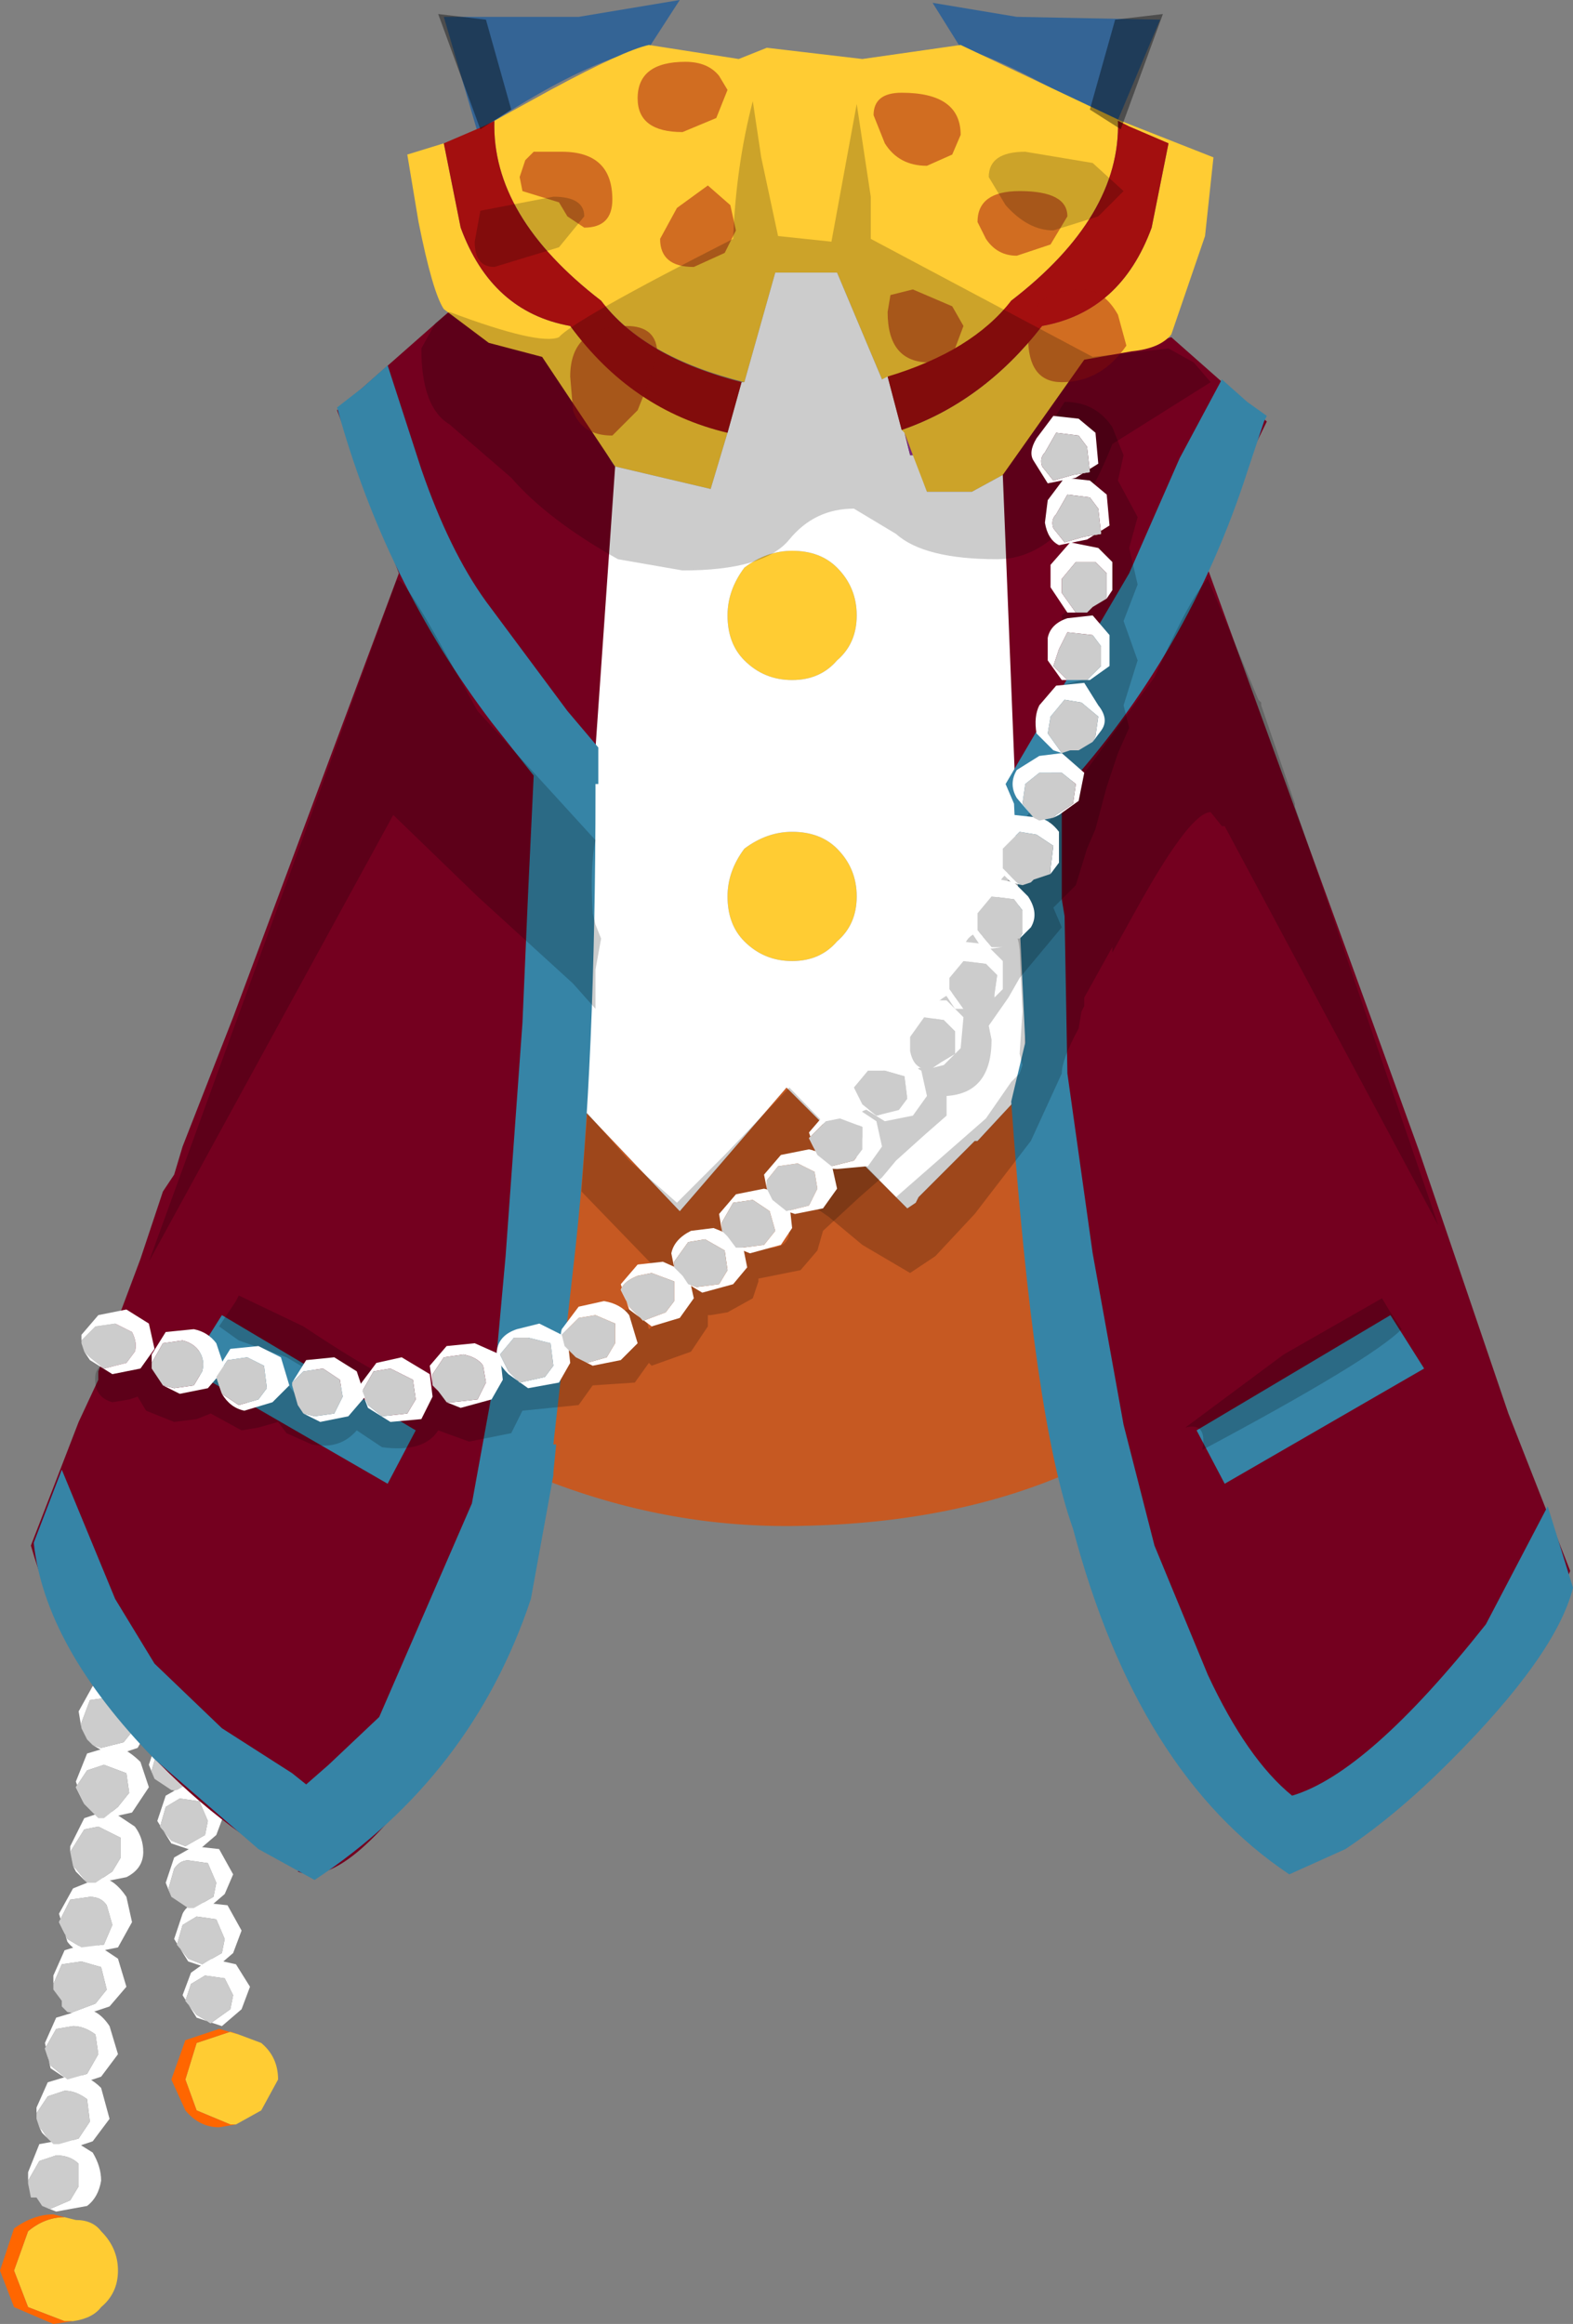 <svg xmlns="http://www.w3.org/2000/svg" xmlns:ffdec="https://www.free-decompiler.com/flash" xmlns:xlink="http://www.w3.org/1999/xlink" ffdec:objectType="frame" width="28" height="41.35"><rect width="100%" height="100%" fill="#808080" stroke="none"/><use ffdec:characterId="6" xlink:href="#a" width="28" height="41.35"/><defs><g id="a" fill-rule="evenodd"><path fill="#fc3" d="m4.25 36.2.4.15q.3.25.3.65l-.3.55-.45.25h-.1l-.6-.25-.2-.55.2-.65.6-.2zM1.3 41.3h-.15l-.65-.25-.25-.65.25-.7q.3-.25.65-.25l.2.05q.3 0 .45.2.3.3.3.7t-.3.65q-.15.2-.5.25"/><path fill="#f60" d="m4.2 37.8-.3.05q-.35 0-.6-.3L3.05 37l.25-.7.6-.2.35.1-.15-.05-.6.2-.2.65.2.55.6.25zm-2.9 3.5-.35.05-.7-.3L0 40.4l.25-.75q.35-.25.7-.25l.4.1-.2-.05q-.35 0-.65.25l-.25.7.25.65.65.25z"/><path fill="#fff" d="m4.3 35.75-.35.3-.45-.15-.25-.4.15-.4.35-.25.45.1.25.4zm-.2 0 .05-.25-.15-.3-.35-.05-.25.15-.1.3.2.25.25.15z"/><path fill="#ccc" d="m4.1 35.75-.35.25-.25-.15-.2-.25.1-.3.25-.15.35.05.15.3z"/><path fill="#fff" d="m4.15 34.75-.35.3-.45-.15-.25-.4.15-.45q.1-.2.35-.2l.45.05.25.45zm-.3-.6-.35-.05-.25.15-.1.35.2.25.25.1.35-.2.05-.25z"/><path fill="#ccc" d="m3.85 34.15.15.35-.05.25-.35.2-.25-.1-.2-.25.1-.35.25-.15z"/><path fill="#fff" d="m3.05 33.75-.1-.25.15-.45.35-.2.45.05.25.45-.15.35-.35.3-.3-.05h.1l.35-.2.05-.25-.15-.35-.35-.05q-.15 0-.25.15l-.1.35z"/><path fill="#ccc" d="m3.35 33.95-.15-.1-.15-.1L3 33.6l.1-.35q.1-.15.25-.15l.35.05.15.35-.05.25-.35.2z"/><path fill="#fff" d="m3.75 31.8.25.45-.15.4-.35.3-.45-.15-.25-.4.15-.45.35-.2zm-.1.85.05-.25-.15-.35L3.2 32l-.25.15-.1.35.2.25.25.1z"/><path fill="#ccc" d="m3.65 32.65-.35.2-.25-.1-.2-.25.1-.35.25-.15.35.05.15.35z"/><path fill="#fff" d="M3.05 31.85h.1l.35-.2.05-.25-.15-.35-.35-.05-.25.15-.1.35.05.15-.1-.25.15-.45.35-.2.45.05.25.45-.15.35-.35.3z"/><path fill="#ccc" d="m2.75 31.65-.05-.15.1-.35.25-.15.35.05.15.35-.05.25-.35.2h-.1l-.15-.1z"/><path fill="#fff" d="m3.25 29.95-.35-.05-.25.15-.1.35.2.25.25.1.35-.2.05-.25zm.15-.25.3.45q0 .2-.15.4l-.4.3-.4-.15-.25-.4.1-.45.4-.2z"/><path fill="#ccc" d="m3.25 29.95.15.35-.05.25-.35.2-.25-.1-.2-.25.1-.35.25-.15z"/><path fill="#fff" d="M.5 38.85v-.2l.2-.5.55-.1.4.25q.15.25.15.5-.05.3-.25.45l-.55.1-.25-.1.15.05.35-.15.15-.25v-.4q-.15-.15-.4-.15l-.3.1-.2.35z"/><path fill="#ccc" d="m.75 39.25-.1-.15h-.1l-.05-.25v-.05l.2-.35.3-.1q.25 0 .4.15v.4l-.15.25-.35.15z"/><path fill="#fff" d="M.65 37.65v-.15l.2-.45.5-.15q.25.05.45.25l.15.55-.3.4-.45.15-.25-.1h.1l.35-.1.2-.3-.05-.4q-.2-.15-.4-.15l-.3.1-.2.3zm.2.4-.1-.1-.05-.1.05.05z"/><path fill="#ccc" d="m.95 38.15-.1-.1-.1-.15-.05-.05-.05-.15v-.1l.2-.3.3-.1q.2 0 .4.15l.05.4-.2.3-.35.1z"/><path fill="#fff" d="M1.5 35.75q.25 0 .45.3l.15.5-.3.4-.45.15-.45-.3-.1-.45.2-.45zm-.2.3-.3.05-.2.35.1.3.3.25.35-.1.2-.35-.05-.35q-.2-.15-.4-.15"/><path fill="#ccc" d="M1.3 36.05q.2 0 .4.15l.05.35-.2.35-.35.1-.3-.25-.1-.3.2-.35z"/><path fill="#fff" d="M1.2 35.8h.1l.4-.15.2-.25-.1-.4-.35-.1-.35.05-.15.35v.1-.25l.2-.45.5-.15.45.3.15.5-.3.35-.45.15z"/><path fill="#ccc" d="M.95 35.4v-.1l.15-.35.35-.05.35.1.1.4-.2.25-.4.15h-.1l-.1-.1v-.1z"/><path fill="#fff" d="m1.05 34.05.25-.45.5-.2q.25.05.45.35l.1.45-.25.45-.5.1q-.25 0-.4-.2zm0 .15.15.3.25.15.4-.05.15-.35-.1-.35q-.1-.15-.3-.15l-.35.05z"/><path fill="#ccc" d="m1.05 34.2.2-.4.35-.05q.2 0 .3.15l.1.35-.15.35-.4.05-.25-.15z"/><path fill="#fff" d="M1.25 32.95v-.1l.25-.5.45-.15.45.3q.15.2.15.45 0 .3-.3.45l-.5.1H1.7l.3-.2.15-.25v-.35l-.4-.2-.25.05zm.3.55-.2-.2-.05-.1.05.05z"/><path fill="#ccc" d="M1.7 33.5h-.15l-.2-.25-.05-.05-.05-.25.25-.4.25-.05.4.2v.35L2 33.3z"/><path fill="#fff" d="m1.5 32.1-.15-.4.2-.5.5-.15q.25.1.45.3l.15.45-.3.45-.45.1h-.05l.25-.2.2-.25-.05-.35-.4-.15-.3.1-.2.3z"/><path fill="#ccc" d="M1.85 32.35h-.1l-.25-.25-.15-.3.2-.3.3-.1.4.15.05.35-.2.25z"/><path fill="#fff" d="m1.45 30.75-.05-.3.25-.45.5-.1.4.25.15.5-.25.45-.45.15-.35-.2.15.05.4-.1.2-.25-.1-.4q-.15-.15-.35-.15l-.35.05-.15.4z"/><path fill="#ccc" d="M1.45 30.75v-.1l.15-.4.35-.05q.2 0 .35.15l.1.4-.2.25-.4.1-.15-.05-.1-.1z"/><path fill="#fff" d="M1.55 29.5v-.15l.25-.5.5-.05.4.2.15.5-.25.45-.5.15-.25-.1h.1l.4-.15q.15-.05.15-.25.05-.15-.05-.4-.15-.15-.35-.15l-.35.05-.2.35z"/><path fill="#ccc" d="m1.85 30-.15-.15v-.1h-.05l-.05-.2-.05-.05v-.05l.2-.35.35-.05q.2 0 .35.15.1.25.05.4 0 .2-.15.25l-.4.15z"/><path fill="#346495" d="m19.85 2.25-.05-.05Q18 1.1 17.1.85l-.5-.8 1.5.25 2.55.05zm-8.3-1.4q-1.2.25-3.05 1.5L7.9.3h2.4l1.8-.3z"/><path fill="#74001f" d="m24.4 18.1.85 2.35 1.6 4.7 1.1 2.8q-.5 1.3-1.7 2.65l-2.5 2.2q-.9.55-2.5-1.85-1.8-2.65-2.1-4.75l-.7-3.7h.05q-.35-1.7-.35-2.8-.05-1 .05-1.45l-.05-1.45-.35-8.3 1.5-2.3h.85l.7-.2 1.7 1.5-1.15 2.35zM6 7.3l2.1-1.85.8.5.95.15q1 2.2 1.15 2.25l-.6 8.3-.2 2.95L10 23v.35l-.25 2.2v.85q-.15 2.25-1.95 4.85-1.65 2.4-2.5 2.05l.05-.05H5.3q-1.6-.85-3-2.45-1.25-1.55-1.75-3.3l.85-2.2.35-.75v-.15l.75-2 .4-1.2.2-.3.15-.5.9-2.3 2.95-7.9z"/><path fill="#fc3" d="M19.9 2.15q.05 1.7-1.9 3.2-.7.95-2.3 1.4l-.8-1.9h-1.1l-.55 1.95q-1.8-.45-2.55-1.45-1.95-1.5-1.9-3.2l1-.55q1.3-.7 1.75-.8l1.6.25.5-.2 1.7.2L17.1.8l2.85 1.35 1.65.65-.15 1.4-.6 1.75q-.2.25-.7.3l-.85.15-1.45 2.05-.55.3h-.8l-.45-1.1q1.45-.5 2.5-1.85 1.4-.25 1.95-1.75l.3-1.5-.7-.3zm-5 9.6q-.3.35-.8.35t-.85-.35q-.3-.3-.3-.8 0-.45.3-.85.4-.3.85-.3.5 0 .8.3.35.35.35.85t-.35.8m-6.7-7.7q.55 1.5 1.95 1.75 1.15 1.5 2.8 1.9l-.3 1-1.7-.4-1.3-1.95-.95-.25-.8-.6q-.2-.3-.45-1.55l-.2-1.2.65-.2zm5.05 11.05q.4-.3.85-.3.5 0 .8.3.35.35.35.85t-.35.8q-.3.35-.8.35t-.85-.35q-.3-.3-.3-.8 0-.45.3-.85"/><path fill="#c65922" d="m10 22.55.2-3 1.9 2 1.9-2.2 2.15 2.15.15-.1.05-.1 1-1h.05l.65-.7.05-.3.1-.2v-.05h.05v-.85l.1 1.2q.05 2.55.25 3.5l-.05.1.6 3.15q-2.1.95-4.9 1-2.3.05-4.5-.8v-.25l-.05-.25.25-3v-.2z"/><path fill="#fff" d="m15.8 6.7.25.95.05.05.1.4h.05l.25.65h.8l.55-.3.25 6.25.1 2.05.05 1.45v.85h-.05v.05l-.1.2-.05.3-.65.7h-.05l-1 1-.05.1-.15.1L14 19.35l-1.9 2.2-1.9-2 .3-4.8.45-6.45 1.7.4.3-1 .25-.9h.05l.55-1.95h1.1l.8 1.9zm-.55 4.25q0-.5-.35-.85-.3-.3-.8-.3-.45 0-.85.3-.3.4-.3.85 0 .5.3.8.35.35.85.35t.8-.35q.35-.3.35-.8m-2 4.15q-.3.4-.3.85 0 .5.3.8.35.35.85.35t.8-.35q.35-.3.35-.8t-.35-.85q-.3-.3-.8-.3-.45 0-.85.3"/><path fill="#983598" d="m16.1 7.7.15.4h-.05z"/><path fill="#a30f0f" d="M15.8 6.7q1.5-.45 2.2-1.35 1.95-1.5 1.9-3.2l.2.1.7.3-.3 1.5q-.55 1.5-1.95 1.75-1.05 1.35-2.5 1.85zm-2.85 1q-1.7-.4-2.8-1.9-1.4-.25-1.95-1.75l-.3-1.5.7-.3.2-.1q-.05 1.7 1.9 3.2.75 1 2.5 1.45z"/><path fill-opacity=".4" d="m20.7.25-.75 2.05-.55-.35.45-1.6zM9.1 1.95l-.55.35L7.8.25l.85.1z"/><path fill="#3684a6" d="m22.55 7.4-.05.1-.2.6-.1.3q-1.05 3.25-3.3 5.7V16l.05.3.05 2.8.45 3.2.55 3.05.55 2.15.95 2.3q.7 1.5 1.5 2.15 1.35-.4 3.45-3.05l1.1-2.1.45 1.45q-.3 1.2-2.2 3.1-.95.95-1.85 1.55l-1 .45q-2.7-1.8-3.85-6.15-.7-1.95-1.1-7.6l.25-1.05-.2-4.25-.15-.35 2.2-3.75.9-2.05.75-1.4.45.4zM7.5 8.35Q8 9.8 8.65 10.7l1.45 1.95.55.65v.65h-.05v.1q0 4.85-.35 8.1l-.4 3.55h.05l-.05.5v.05l-.4 2.2q-1.05 3.15-3.85 5l-1-.55-1.85-1.6Q.8 29.3.6 27.45l.5-1.3.95 2.3.7 1.15 1.2 1.15 1.25.8.25.2.4-.35.9-.85 1.65-3.8.4-2.2.2-2.2.3-4.15.1-2.3.1-2.1-.75-.95q-1.9-2.5-2.75-5.6l.45-.35.45-.4zm13.8 17.1 3.45-2.05.6.95-3.55 2.05zm-13.9 0-.5.95-3.55-2.05.6-.95z"/><path fill="#a30f0f" fill-opacity=".498" d="M16.05 1.65q1.05 0 1.05.75l-.15.35-.45.2q-.5 0-.75-.4l-.2-.5q0-.4.5-.4m-.2 3.6.4-.1.7.3.2.35-.15.4-.45.25q-.75 0-.75-.9zM19 3.85l-.3.5-.6.2q-.35 0-.55-.3l-.15-.3q0-.55.75-.55.85 0 .85.45M18.3 6q0-.85.95-.85.4 0 .65.45l.15.55q-.45.65-1.15.65-.6 0-.6-.8m-5.5-4.65.15.25-.2.5-.6.25q-.8 0-.8-.6 0-.65.85-.65.4 0 .6.25M9.5 2.7h.5q.9 0 .9.85 0 .5-.5.5l-.3-.2-.15-.25-.65-.2-.05-.25.1-.3zm3.5.95.1.45-.2.4-.55.25q-.6 0-.6-.5l.3-.55.55-.4zM11.7 6.3l-.15.5-.2.5-.45.45q-.55 0-.7-.45l-.05-.6q0-.9 1-.9.55 0 .55.5"/><path fill-opacity=".2" d="m24.6 23.1.15.25.2.3q-.55.55-3.55 2.15.1-.5-.3-.4l1.75-1.3zM19.55 3.85l-.8.25q-.45 0-.85-.45l-.3-.5q0-.45.65-.45l1.2.2.55.5zM15.5 3.5v.75l3.95 2.1 1.35-.15.45.25.3.35-1.75 1.1q-.8 2.05-2.05 2.05-1.3 0-1.8-.45l-.75-.45q-.7 0-1.15.55t-1.9.55L11 9.95q-1.25-.7-1.9-1.45L8 7.55q-.5-.3-.5-1.35l.25-.45.25-.2q1.6.6 1.95.45.25-.3 3.1-1.75.05-1.3.35-2.45l.15 1 .3 1.4.95.1.45-2.45zm-5.1.35-.45.55-1.15.35q-.35 0-.35-.45l.1-.55 1.3-.25q.55 0 .55.35M7.75 11.3l.75 1.35 2.1 2.3q-.1.45-.05 1.3l.05.2.1.25-.1.55v.7l-.4-.45-1.7-1.55L7 14.5l-4.35 7.95 4.4-12.1q.05-.2.7.95m-3.5 11.75 1.15.55q1.5 1 1.8 1l.2-.1.05.1q0 .4-.45.4l-1.05-.35-.85-.5-.85-.3-.35-.25.3-.45zm9.8-3.7 1.9 1.95 1.6-1.4.45-.65.15-.15.05-.15-.05-.2.05-.75-.05-1.1q-.05-.5-.35-.45-.2.05-.25.45-.3-.35.95-2.05l2.05-2.8q.65-1.45.95-1.75l.9 2.15.05.05v.05l.6 1.75v.05l2.55 7.45-3.8-7.1h-.05l-.2-.25q-.35 0-1.25 1.6l-.5.9v-.1l-.5.9v.15l-.05.1-.05.3q-.3.55-.3.8l-.55 1.2-1 1.3-.7.75-.45.3-.85-.5-.6-.5-.65-.45-1.35 1-.9.55-1.5-1.55.1-1.35v-.05l.75.85.85.75.85-.85z"/><path fill-opacity=".2" d="m18.7 7.55.25-.4q.55 0 .85.45l.2.5-.1.45.35.65-.15.55.15.65-.25.65.25.7-.25.8.1.4-.2.45-.2.6-.2.75-.15.35-.2.65-.4.4.15.35-.75.9-.2.35-.35.5.05.25q0 .95-.8 1v.35l-.4.35-.5.45-.25.3-.4.35-.65.6-.1.35-.3.35-.75.15v.05l-.1.3-.45.25-.3.05h-.05v.2l-.3.45-.7.25-.05-.05-.25.35-.75.05-.25.35-1 .1-.2.4-.75.15-.55-.2q-.25.4-1 .3l-.45-.3q-.3.35-.8.25l-.45-.2-.15-.2-.35.1-.3.05-.55-.3-.25.1-.4.05-.5-.2-.15-.25-.15.05-.3.05q-.35-.1-.3-.5.05-.2.25-.15.15 0 .2.1l.15-.25.35-.1.25.35.3.35q.2.05.25-.25 0-.35.35-.3l.25.35.3.4.2-.3.4-.25.3.4.4.4.4-.3q.1-.25.4-.2l.25.25.3.25.4-.15-.15-.25q.05-.2.35-.15l.3.15.2.2.55-.35q-.05-.5.4-.45l.2.15q.45.1.6-.25.05-.4.3-.35l.25.2.35.15.3-.15-.05-.25-.1-.15q.1-.3.45-.25l.15.15.05.2.4-.3-.05-.3-.1-.2q.05-.25.3-.2l.4.25q.4.05.45-.2l-.25-.5q.05-.2.45-.15l.2.1.2.05q.45.05.5-.25l-.2-.15-.15-.35q.05-.25.35-.2l.25.15.45-.2-.25-.4q0-.2.25-.15l.3.1q.35.05.4-.2l-.2-.6q.05-.25.3-.2l.25.15.3-.05.2-.1-.2-.3-.3.05q-.2-.05-.15-.3.05-.3.5-.2l.15.05.55-.45-.25-.55q0-.25.4-.4l.35-.3-.2-.4q0-.5.9-.4-.3-.25-.3-.65 0-.35.4-.45l.4-.3-.3-.5q0-.3.65-.5l-.25-.55.65-.55-.4-.3-.1-.3.05-.25.6-.15.05-.3-.3-.35q-.3-.25-.3-.45l.6-.5-.45-.3-.1-.3.2-.2.3-.3-.4-.35-.2-.25q0-.25.2-.35l.15-.2-.25-.25-.25.1q-.2 0-.3-.15z"/><path fill="#fff" d="M16.4 19h-.1l-.3-.4v-.4l.35-.4h.5l.3.3-.05.55-.3.3-.2.05.15-.1.25-.15v-.4l-.2-.2-.35-.05-.25.35v.25q.05.25.2.3"/><path fill="#ccc" d="M16.4 19q-.15-.05-.2-.3v-.25l.25-.35.35.05.2.2v.4l-.25.15-.15.1h-.2"/><path fill="#fff" d="M17.25 17.95H17l-.3-.45.05-.35.35-.4.45.05.3.3v.5l-.15.15v-.05l.05-.35-.2-.2-.4-.05-.25.3v.2l.25.35z"/><path fill="#ccc" d="M17.25 17.95h-.1l-.25-.35v-.2l.25-.3.4.05.2.2-.05.35v.05l-.25.1z"/><path fill="#fff" d="m18.15 16.7.05-.1v-.4l-.15-.2-.4-.05-.25.3v.3l.25.3h.2l-.35.05-.3-.45q-.05-.2.05-.4l.3-.45.5.1.25.25q.2.3.05.55z"/><path fill="#ccc" d="M17.85 16.85h-.2l-.25-.3v-.3l.25-.3.4.05.15.2v.4l-.05.1h-.05v.05h-.15z"/><path fill="#fff" d="M18.7 15.55v-.1l.05-.4-.3-.2-.3-.05-.3.3v.35l.25.25.1.05-.2-.05-.35-.35.05-.5.35-.35.45.05q.2.05.35.25v.55z"/><path fill="#ccc" d="m18.2 15.75-.1-.05-.25-.25v-.35l.3-.3.3.05.3.2-.05.4v.1l-.3.1-.05.05z"/><path fill="#fff" d="m18.75 14.55.05-.05.3-.2.05-.35-.25-.2h-.4l-.25.2-.05.35.2.25-.3-.35q-.15-.25 0-.5l.4-.25.4-.05.4.35-.1.5-.35.25z"/><path fill="#ccc" d="m18.4 14.55-.2-.25.05-.35.25-.2h.4l.25.2-.05.35-.3.2-.05.05-.25.05z"/><path fill="#fff" d="m19.45 13.2.05-.1.05-.35-.3-.25-.3-.05-.25.3-.05.3.25.35-.15-.05-.3-.3q-.05-.3.05-.5l.3-.35.5-.05.25.4q.2.25.05.45z"/><path fill="#ccc" d="m18.9 13.4-.25-.35.05-.3.25-.3.3.05.3.25-.05.35-.05.1-.25.15h-.15z"/><path fill="#fff" d="M18.65 11.35q.05-.25.35-.35l.45-.05.3.35v.55l-.35.25h-.5l-.25-.35zm.8-.05-.45-.05-.15.3-.1.3.25.25h.35l.25-.25v-.35z"/><path fill="#ccc" d="m19.45 11.3.15.2v.35l-.25.25H19l-.25-.25.1-.3.15-.3z"/><path fill="#fff" d="M19.7 10.65v-.45l-.2-.2h-.35l-.25.3v.25l.25.35h.2H19l-.3-.45v-.4l.35-.4.5.1.25.25v.5z"/><path fill="#ccc" d="M19.35 10.9h-.2l-.25-.35v-.25l.25-.3h.35l.2.2v.45l-.25.15z"/><path fill="#fff" d="M18.8 9.15q-.1.1-.05.25l.2.25.35-.1.3-.05-.05-.45-.15-.2-.4-.05zm-.15-.25.3-.4.45.05.3.25.05.55-.4.25-.5.1q-.2-.1-.25-.4z"/><path fill="#ccc" d="m18.8 9.15.2-.35.4.05.15.2.05.45-.3.05-.35.1-.2-.25q-.05-.15.05-.25"/><path fill="#fff" d="m19.2 7.45.3.25.05.55-.4.25-.5.1-.25-.4q-.1-.15.05-.4l.3-.4zm0 .3-.4-.05-.2.35q-.1.1-.05.25l.2.25.35-.1.3-.05-.05-.45z"/><path fill="#ccc" d="m19.2 7.75.15.2.05.45-.3.05-.35.1-.2-.25q-.05-.15.05-.25l.2-.35zM1.45 23.9v-.05l.25-.25.35-.05.3.15q.1.2.05.35l-.15.2-.4.1-.25-.2-.1-.1z"/><path fill="#fff" d="m1.5 24.05.1.1.25.2.4-.1.15-.2q.05-.15-.05-.35l-.3-.15-.35.05-.25.25v.05-.15l.3-.35.5-.1.4.25.1.45-.25.35-.5.1-.4-.25zM2.7 24.35v-.25l.25-.4.5-.05q.25.05.4.25l.15.45-.3.35-.5.1-.3-.15.2.05.35-.05.15-.25q.05-.2-.05-.35t-.3-.2l-.35.05-.2.35z"/><path fill="#ccc" d="M2.7 24.35v-.1l.2-.35.35-.05q.2.05.3.2t.05.35l-.15.25-.35.05-.2-.05-.1-.15z"/><path fill="#fff" d="m4.6 23.95.4.2.15.5-.3.3-.5.15q-.25-.05-.4-.3l-.1-.4.25-.4zm-.65.85.3.2.35-.1.15-.2-.05-.4-.3-.15-.35.05-.2.3z"/><path fill="#ccc" d="m3.95 24.8-.1-.3.2-.3.35-.05.3.15.05.4-.15.2-.35.1z"/><path fill="#fff" d="m5.4 25.15.2.05.35-.05.15-.3-.05-.3-.3-.2-.35.05-.2.2.25-.4.5-.05.4.25.15.45-.3.35-.5.1z"/><path fill="#ccc" d="m5.2 24.6.2-.2.35-.05.3.2.05.3-.15.3-.35.05-.2-.05-.1-.15-.1-.35z"/><path fill="#fff" d="m7.4 24.9-.05-.35-.4-.2-.3.05-.2.35.1.25.25.2.45-.05zm.3-.05-.2.4-.55.05-.4-.25-.15-.4.3-.4.45-.1.5.3z"/><path fill="#ccc" d="m7.4 24.9-.15.25-.45.05-.25-.2-.1-.25.2-.35.3-.05.4.2z"/><path fill="#fff" d="m7.7 24.65-.05-.35.3-.35.5-.05.45.2.05.45-.2.35-.55.15-.25-.1h.1l.45-.05.15-.3-.05-.3q-.1-.15-.35-.2l-.35.05-.2.3z"/><path fill="#ccc" d="m7.95 24.95-.15-.2-.1-.1v-.2l.2-.3.35-.05q.25.05.35.2l.05.3-.15.3-.45.05z"/><path fill="#fff" d="M9.4 23.8h-.25l-.25.3.15.3.2.2.45-.1.15-.2-.05-.4zm.7 0 .05.45-.2.35-.55.1-.35-.25q-.25-.25-.2-.45.05-.25.35-.35l.4-.1z"/><path fill="#ccc" d="m9.4 23.8.4.1.05.4-.15.2-.45.1-.2-.2-.15-.3.25-.3z"/><path fill="#fff" d="m10.25 24.15.2.1.35-.1.15-.25v-.35l-.35-.15-.3.05-.3.3.05.2q-.1-.15-.05-.3l.3-.4.45-.1q.3.05.45.25l.15.5-.3.3-.5.1z"/><path fill="#ccc" d="m10.05 23.95-.05-.2.3-.3.3-.05.35.15v.35l-.15.25-.35.1-.2-.1-.1-.1z"/><path fill="#fff" d="m11.2 23.3-.15-.45.3-.35.45-.05.45.2.1.45-.25.35-.5.15zm.15-.6q-.25.1-.3.25l.15.3.25.25.4-.15.15-.2v-.35l-.4-.15z"/><path fill="#ccc" d="m11.35 22.7.25-.05.4.15v.35l-.15.2-.4.15-.25-.25-.15-.3q.05-.15.3-.25"/><path fill="#fff" d="m12 22.55-.05-.25q.05-.25.35-.4l.4-.05.5.2.1.5-.25.3-.55.15-.25-.15.15.05.4-.05.15-.25-.05-.35-.35-.2-.3.05-.25.35z"/><path fill="#ccc" d="m12.25 22.85-.1-.15-.15-.15v-.1l.25-.35.3-.05.35.2.05.35-.15.25-.4.05z"/><path fill="#fff" d="m12.85 21.9-.05-.3.3-.35.5-.1q.25.05.45.25l.05.45-.2.3-.55.15-.25-.1h.1l.4-.05.2-.25-.1-.35-.3-.2-.35.05-.2.35z"/><path fill="#ccc" d="m13.1 22.2-.15-.2-.1-.1v-.15l.2-.35.35-.05.3.2.1.35-.2.25-.4.05zM13.65 21.15V21l.2-.25.35-.05.3.15.05.3-.15.3-.4.1-.25-.2z"/><path fill="#fff" d="m14 21.55.4-.1.15-.3-.05-.3-.3-.15-.35.05-.2.25v.15l-.05-.25.3-.35.5-.1q.25.05.4.25l.1.45-.25.35-.5.1z"/><path fill="#fff" d="m15.35 20.05-.4-.15-.25.05-.3.3.15.3.25.2.4-.1.15-.2zm-.65-.25q.2-.15.45-.15l.45.3.1.45-.25.35-.55.05q-.25 0-.35-.2l-.15-.45z"/><path fill="#ccc" d="M15.35 20.05v.4l-.15.2-.4.1-.25-.2-.15-.3.3-.3.25-.05z"/><path fill="#fff" d="M15.75 19.05h-.3l-.25.3.15.3.25.2.4-.1.15-.2-.05-.4zm.2-.25.45.25.1.45-.25.35-.5.1-.4-.25q-.25-.25-.2-.45.05-.25.35-.35z"/><path fill="#ccc" d="m15.75 19.05.35.1.05.4-.15.2-.4.1-.25-.2-.15-.3.25-.3z"/></g></defs></svg>